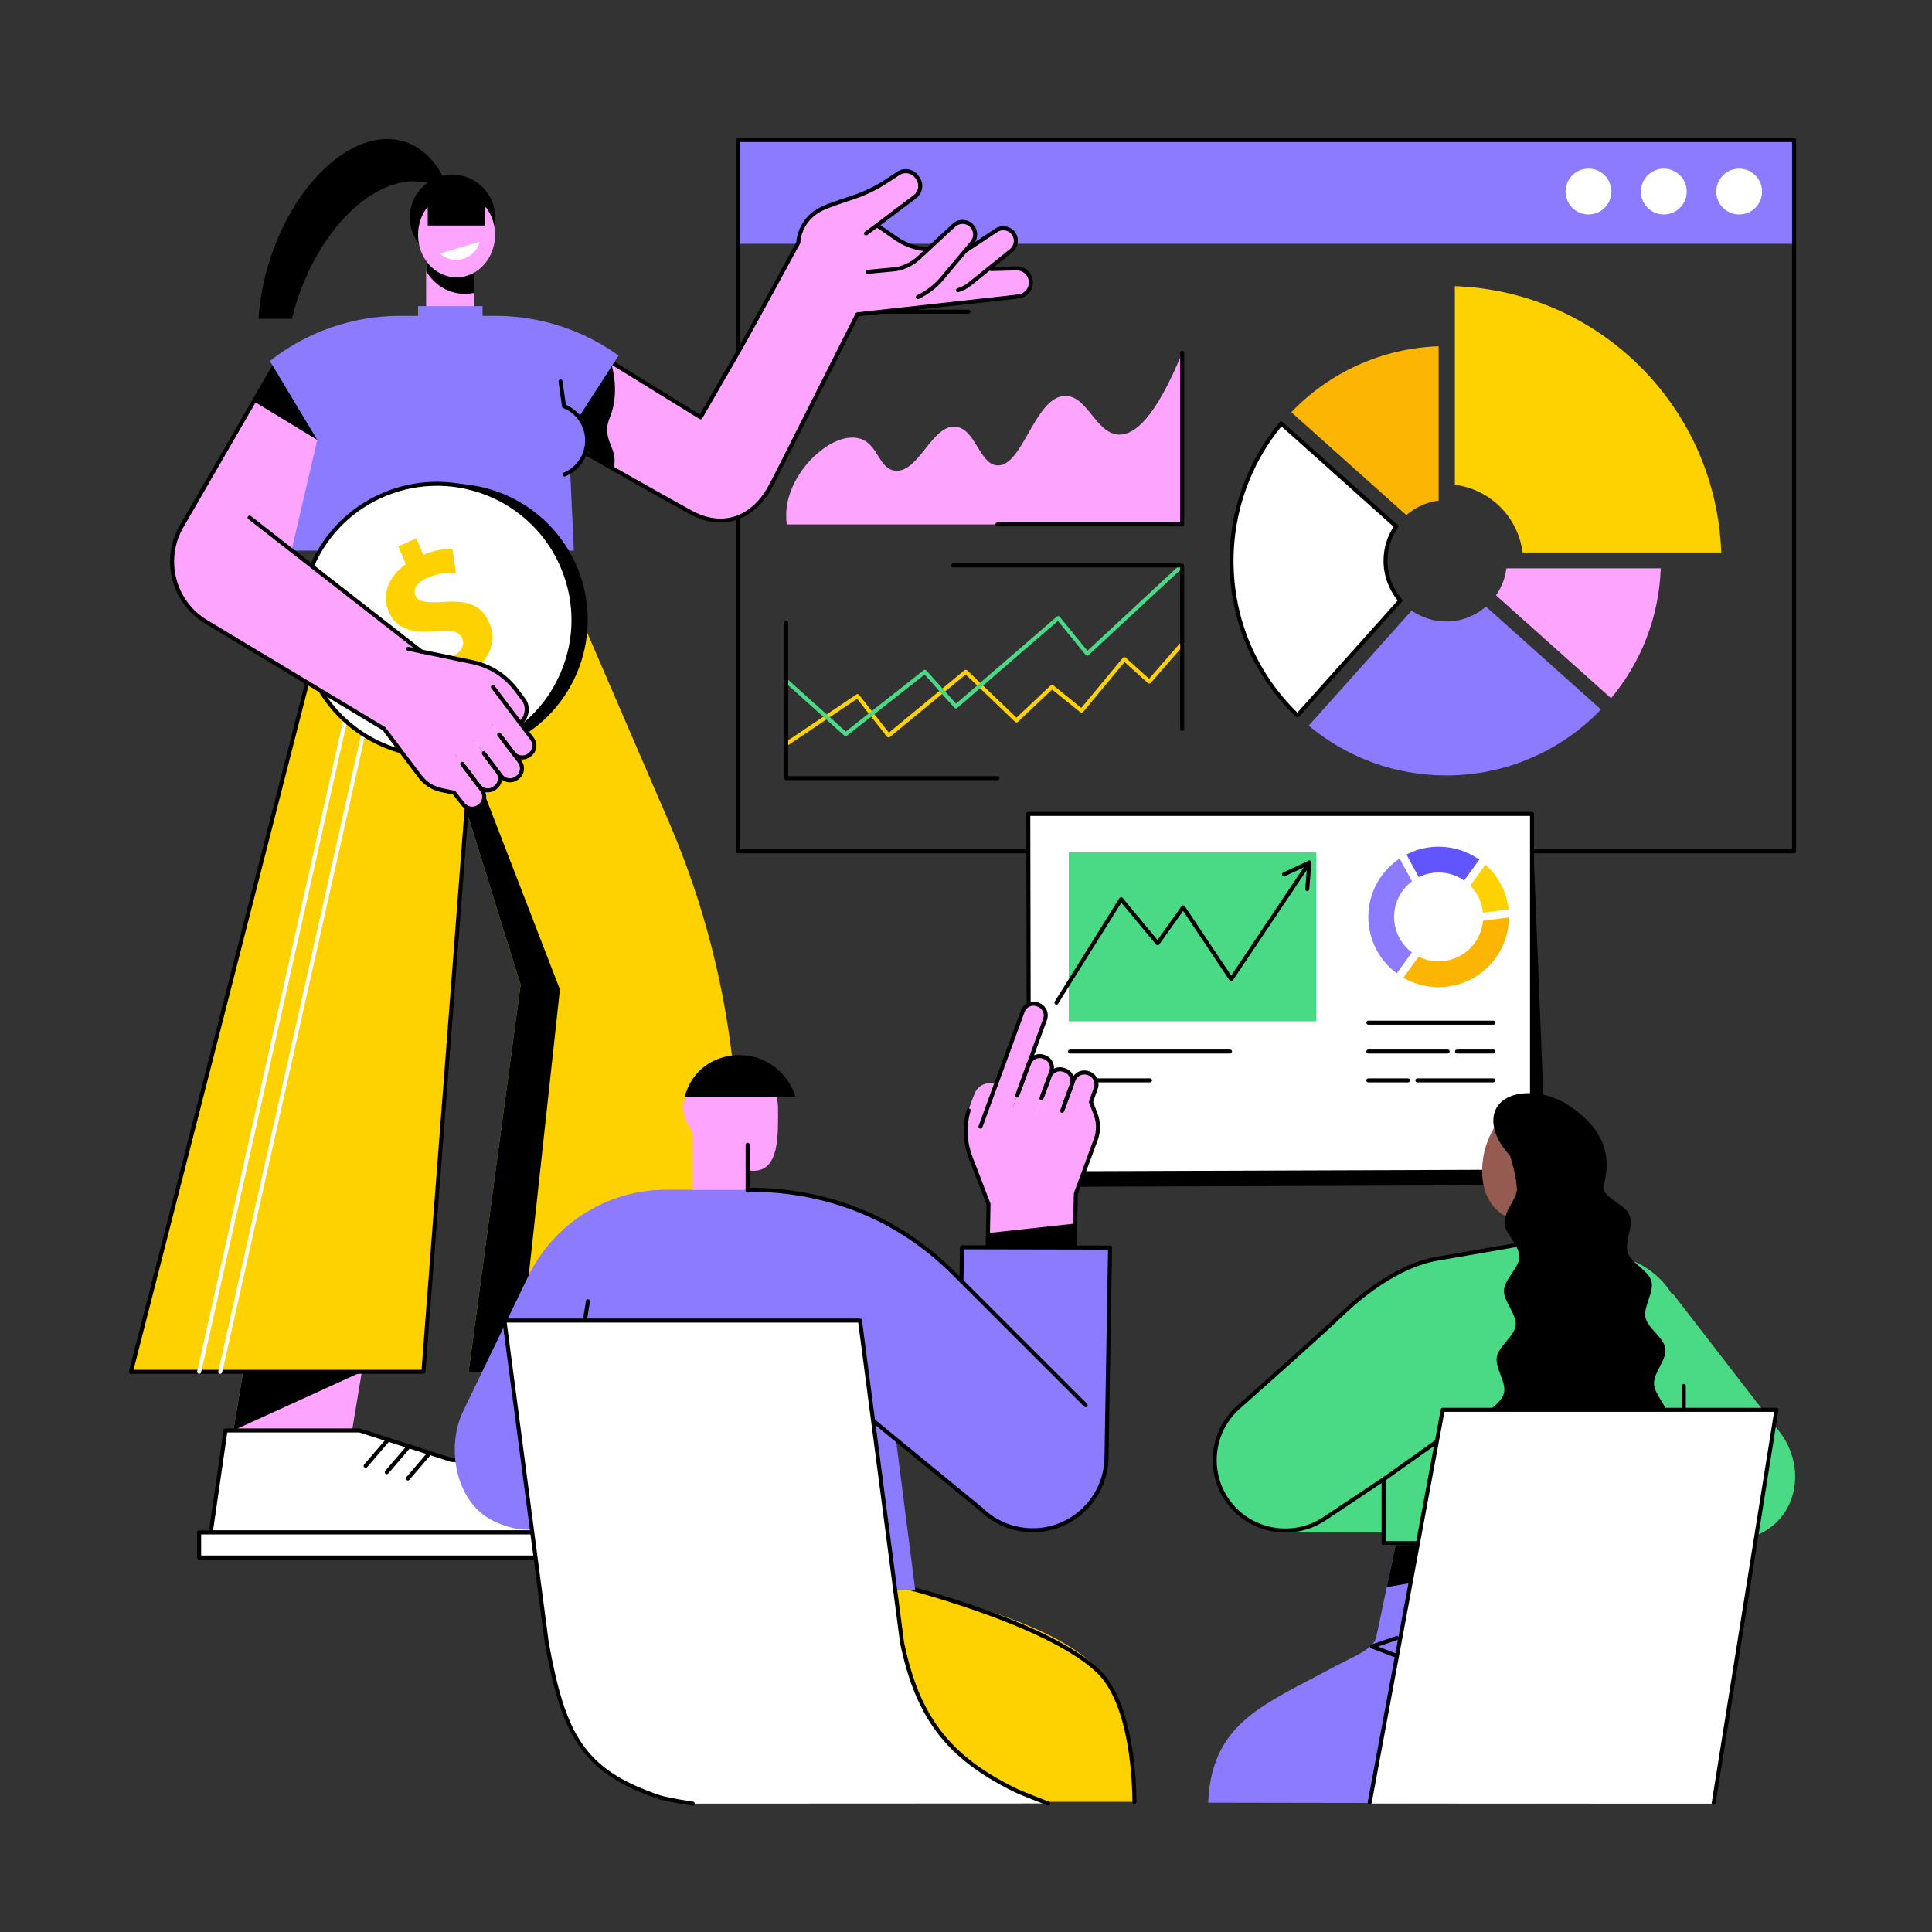 <svg xmlns="http://www.w3.org/2000/svg" xmlns:xlink="http://www.w3.org/1999/xlink" width="1080" zoomAndPan="magnify" viewBox="0 0 810 810" height="1080" preserveAspectRatio="xMidYMid meet" version="1.0"><rect x="0" y="0" width="810" height="810" fill="#333333" stroke="none"/><defs><clipPath id="19960715a2"><path d="M 54.027 229 L 205 229 L 205 576 L 54.027 576 Z M 54.027 229 " clip-rule="nonzero"/></clipPath><clipPath id="907c9980c9"><path d="M 54.027 228 L 205 228 L 205 576 L 54.027 576 Z M 54.027 228 " clip-rule="nonzero"/></clipPath><clipPath id="654a4aeb71"><path d="M 210 552 L 441 552 L 441 757.105 L 210 757.105 Z M 210 552 " clip-rule="nonzero"/></clipPath></defs><path fill="#8c7bff" d="M 752.172 102.203 L 309.309 102.203 L 309.309 58.707 L 752.172 58.707 L 752.172 102.203 " fill-opacity="1" fill-rule="nonzero"/><path fill="#ffffff" d="M 738.746 80.305 C 738.746 85.605 734.449 89.91 729.145 89.91 C 723.84 89.91 719.543 85.605 719.543 80.305 C 719.543 75.004 723.84 70.703 729.145 70.703 C 734.449 70.703 738.746 75.004 738.746 80.305 " fill-opacity="1" fill-rule="nonzero"/><path fill="#ffffff" d="M 707.164 80.305 C 707.164 85.605 702.867 89.91 697.562 89.91 C 692.258 89.91 687.961 85.605 687.961 80.305 C 687.961 75.004 692.258 70.703 697.562 70.703 C 702.867 70.703 707.164 75.004 707.164 80.305 " fill-opacity="1" fill-rule="nonzero"/><path fill="#ffffff" d="M 675.586 80.305 C 675.586 85.605 671.285 89.91 665.98 89.91 C 660.68 89.91 656.379 85.605 656.379 80.305 C 656.379 75.004 660.68 70.703 665.98 70.703 C 671.285 70.703 675.586 75.004 675.586 80.305 " fill-opacity="1" fill-rule="nonzero"/><path fill="#000000" d="M 310.148 356.066 L 751.332 356.066 L 751.332 59.551 L 310.148 59.551 Z M 752.172 357.75 L 309.309 357.75 C 308.844 357.75 308.465 357.375 308.465 356.906 L 308.465 58.707 C 308.465 58.246 308.844 57.867 309.309 57.867 L 752.172 57.867 C 752.641 57.867 753.02 58.246 753.02 58.707 L 753.02 356.906 C 753.02 357.375 752.641 357.75 752.172 357.75 " fill-opacity="1" fill-rule="nonzero"/><path fill="#fed101" d="M 609.949 203.25 C 624.766 205.09 636.504 216.828 638.344 231.645 L 721.633 231.645 C 719.531 170.918 670.684 122.074 609.949 119.973 L 609.949 203.25 " fill-opacity="1" fill-rule="nonzero"/><path fill="#fda4ff" d="M 675.445 292.738 C 687.848 277.879 695.555 258.969 696.273 238.277 L 631.559 238.277 C 631.039 242.445 629.508 246.301 627.219 249.594 L 675.445 292.738 " fill-opacity="1" fill-rule="nonzero"/><path fill="#fcb503" d="M 589.609 215.953 C 593.328 212.707 598.004 210.52 603.156 209.879 L 603.156 145.172 C 578.898 146.012 557.078 156.457 541.379 172.812 L 589.609 215.953 " fill-opacity="1" fill-rule="nonzero"/><path fill="#8c7bff" d="M 622.984 254.316 C 618.527 258.188 612.703 260.539 606.324 260.539 C 600.938 260.539 595.941 258.855 591.828 255.996 L 548.68 304.219 C 564.297 317.254 584.395 325.102 606.324 325.102 C 631.824 325.102 654.84 314.496 671.219 297.457 L 622.984 254.316 " fill-opacity="1" fill-rule="nonzero"/><path fill="#ffffff" d="M 543.961 299.988 L 587.113 251.762 C 583.242 247.301 580.891 241.477 580.891 235.105 C 580.891 229.742 582.555 224.777 585.387 220.676 L 537.152 177.531 C 524.148 193.137 516.32 213.207 516.32 235.105 C 516.32 260.598 526.922 283.613 543.961 299.988 " fill-opacity="1" fill-rule="nonzero"/><path fill="#000000" d="M 537.246 178.746 C 524.289 194.605 517.164 214.586 517.164 235.105 C 517.164 259.293 526.656 281.867 543.918 298.773 L 585.996 251.742 C 582.156 247.055 580.051 241.18 580.051 235.105 C 580.051 230 581.512 225.074 584.277 220.82 Z M 543.961 300.828 C 543.742 300.828 543.531 300.746 543.375 300.594 C 525.387 283.305 515.48 260.047 515.48 235.105 C 515.48 213.902 522.945 193.262 536.508 176.992 C 536.652 176.82 536.867 176.711 537.09 176.691 C 537.316 176.68 537.547 176.754 537.715 176.906 L 585.945 220.051 C 586.266 220.336 586.316 220.809 586.078 221.156 C 583.234 225.27 581.734 230.098 581.734 235.105 C 581.734 241.02 583.867 246.738 587.75 251.207 C 588.027 251.527 588.02 252.008 587.738 252.324 L 544.59 300.551 C 544.434 300.723 544.223 300.82 543.992 300.828 C 543.98 300.828 543.973 300.828 543.961 300.828 " fill-opacity="1" fill-rule="nonzero"/><path fill="#fda4ff" d="M 330.254 210.25 C 333.465 195.27 349.156 181.469 359.699 183.691 C 368.262 185.496 368.145 196.746 375.434 197.34 C 385.211 198.133 390.617 178.266 400.441 178.895 C 408.973 179.441 410.547 194.777 418.188 195.125 C 428.801 195.609 433.824 166.41 446.426 165.984 C 455.852 165.668 459.406 181.805 469.012 182.211 C 475.508 182.492 484.309 175.559 495.637 147.91 C 495.637 171.895 495.637 195.879 495.637 219.863 C 440.371 219.863 385.105 219.863 329.844 219.863 C 329.559 217.531 329.414 214.156 330.254 210.25 " fill-opacity="1" fill-rule="nonzero"/><path fill="#000000" d="M 329.621 187.75 C 329.152 187.75 328.781 187.375 328.781 186.91 L 328.781 130.676 C 328.781 130.211 329.152 129.836 329.621 129.836 L 406.016 129.836 C 406.48 129.836 406.855 130.211 406.855 130.676 C 406.855 131.145 406.48 131.52 406.016 131.52 L 330.465 131.52 L 330.465 186.91 C 330.465 187.375 330.086 187.75 329.621 187.75 " fill-opacity="1" fill-rule="nonzero"/><path fill="#000000" d="M 495.637 220.703 L 418.188 220.703 C 417.727 220.703 417.348 220.328 417.348 219.863 C 417.348 219.398 417.727 219.02 418.188 219.02 L 494.793 219.02 L 494.793 147.91 C 494.793 147.441 495.172 147.07 495.637 147.07 C 496.098 147.07 496.477 147.441 496.477 147.91 L 496.477 219.863 C 496.477 220.328 496.098 220.703 495.637 220.703 " fill-opacity="1" fill-rule="nonzero"/><path fill="#fed101" d="M 329.621 312.797 C 329.348 312.797 329.086 312.668 328.922 312.43 C 328.66 312.043 328.766 311.52 329.152 311.258 L 359.062 291.141 C 359.43 290.891 359.922 290.973 360.191 291.316 L 372.664 307.164 L 404.371 281.004 C 404.699 280.734 405.184 280.746 405.492 281.047 L 426.164 300.871 L 440.484 287.363 C 440.789 287.078 441.266 287.059 441.594 287.324 L 453.328 296.793 L 470.738 275.812 C 470.883 275.637 471.098 275.527 471.324 275.512 C 471.559 275.492 471.777 275.57 471.949 275.723 L 481.754 284.57 L 495.004 269.352 C 495.305 269 495.836 268.965 496.188 269.27 C 496.539 269.574 496.578 270.109 496.273 270.457 L 482.461 286.32 C 482.316 286.492 482.102 286.594 481.879 286.605 C 481.656 286.625 481.434 286.543 481.266 286.391 L 471.473 277.562 L 454.09 298.504 C 453.797 298.859 453.273 298.91 452.914 298.621 L 441.105 289.098 L 426.73 302.648 C 426.406 302.953 425.895 302.949 425.574 302.641 L 404.863 282.781 L 373.07 309.008 C 372.898 309.152 372.672 309.219 372.445 309.195 C 372.223 309.172 372.016 309.059 371.875 308.879 L 359.352 292.973 L 330.09 312.652 C 329.945 312.754 329.785 312.797 329.621 312.797 " fill-opacity="1" fill-rule="nonzero"/><path fill="#4ada85" d="M 354.551 308.648 C 354.352 308.648 354.148 308.578 353.988 308.434 L 329.059 286.023 C 328.711 285.711 328.684 285.18 328.996 284.836 C 329.309 284.488 329.84 284.461 330.184 284.77 L 354.586 306.703 L 387.234 280.992 C 387.582 280.719 388.082 280.762 388.379 281.094 L 400.836 295.012 L 443.094 258.477 C 443.266 258.328 443.496 258.262 443.715 258.277 C 443.945 258.293 444.152 258.406 444.297 258.582 L 455.906 272.828 L 495.062 236.441 C 495.406 236.125 495.934 236.148 496.254 236.488 C 496.57 236.828 496.551 237.359 496.211 237.676 L 456.391 274.668 C 456.223 274.832 455.996 274.91 455.762 274.895 C 455.527 274.879 455.312 274.766 455.168 274.586 L 443.543 260.32 L 401.309 296.824 C 400.965 297.121 400.438 297.094 400.129 296.75 L 387.656 282.805 L 355.074 308.465 C 354.922 308.59 354.734 308.648 354.551 308.648 " fill-opacity="1" fill-rule="nonzero"/><path fill="#000000" d="M 418.188 327.09 L 329.621 327.09 C 329.152 327.09 328.781 326.715 328.781 326.246 L 328.781 261.055 C 328.781 260.586 329.152 260.211 329.621 260.211 C 330.086 260.211 330.465 260.586 330.465 261.055 L 330.465 325.406 L 418.188 325.406 C 418.652 325.406 419.035 325.781 419.035 326.246 C 419.035 326.715 418.652 327.09 418.188 327.09 " fill-opacity="1" fill-rule="nonzero"/><path fill="#000000" d="M 495.637 306.434 C 495.172 306.434 494.793 306.059 494.793 305.594 L 494.793 237.902 L 399.652 237.902 C 399.188 237.902 398.809 237.527 398.809 237.062 C 398.809 236.594 399.188 236.215 399.652 236.215 L 495.637 236.215 C 496.098 236.215 496.477 236.594 496.477 237.062 L 496.477 305.594 C 496.477 306.059 496.098 306.434 495.637 306.434 " fill-opacity="1" fill-rule="nonzero"/><path fill="#fda4ff" d="M 277.031 624.766 L 227.258 624.766 L 244.953 518.504 L 294.723 518.504 L 277.031 624.766 " fill-opacity="1" fill-rule="nonzero"/><path fill="#000000" d="M 285.293 575.145 L 231.43 599.711 L 244.953 518.504 L 294.723 518.504 L 285.293 575.145 " fill-opacity="1" fill-rule="nonzero"/><path fill="#ffffff" d="M 363.48 642.473 L 221.066 642.473 L 227.258 599.711 L 283.441 599.711 L 321.922 612.062 L 329.91 612.68 C 348.945 614.148 363.48 627.043 363.48 642.473 " fill-opacity="1" fill-rule="nonzero"/><path fill="#000000" d="M 222.039 641.629 L 362.625 641.629 C 362.109 626.945 348.191 614.934 329.848 613.52 L 321.855 612.906 C 321.789 612.902 321.727 612.887 321.66 612.867 L 283.309 600.559 L 227.988 600.559 Z M 363.48 643.312 L 221.066 643.312 C 220.82 643.312 220.59 643.203 220.43 643.02 C 220.27 642.836 220.199 642.59 220.23 642.352 L 226.426 599.594 C 226.484 599.18 226.84 598.871 227.258 598.871 L 283.441 598.871 C 283.531 598.871 283.617 598.883 283.699 598.91 L 322.082 611.234 L 329.977 611.844 C 349.555 613.352 364.324 626.516 364.324 642.473 C 364.324 642.934 363.945 643.312 363.48 643.312 " fill-opacity="1" fill-rule="nonzero"/><path fill="#ffffff" d="M 367.449 652.988 L 216.195 652.988 L 216.195 642.473 L 366.566 642.473 L 367.449 652.988 " fill-opacity="1" fill-rule="nonzero"/><path fill="#000000" d="M 217.035 652.145 L 366.535 652.145 L 365.793 643.312 L 217.035 643.312 Z M 367.449 653.828 L 216.195 653.828 C 215.73 653.828 215.352 653.453 215.352 652.988 L 215.352 642.473 C 215.352 642.004 215.73 641.629 216.195 641.629 L 366.566 641.629 C 367 641.629 367.367 641.965 367.402 642.398 L 368.289 652.918 C 368.309 653.152 368.227 653.383 368.07 653.559 C 367.91 653.73 367.688 653.828 367.449 653.828 " fill-opacity="1" fill-rule="nonzero"/><path fill="#ffffff" d="M 312.879 609.16 L 303.695 619.871 L 312.879 609.16 " fill-opacity="1" fill-rule="nonzero"/><path fill="#000000" d="M 303.695 620.715 C 303.5 620.715 303.309 620.645 303.148 620.512 C 302.793 620.207 302.754 619.676 303.055 619.32 L 312.238 608.613 C 312.543 608.262 313.07 608.219 313.422 608.523 C 313.777 608.824 313.816 609.355 313.516 609.711 L 304.336 620.418 C 304.168 620.613 303.934 620.715 303.695 620.715 " fill-opacity="1" fill-rule="nonzero"/><path fill="#ffffff" d="M 304.027 606.508 L 294.848 617.219 L 304.027 606.508 " fill-opacity="1" fill-rule="nonzero"/><path fill="#000000" d="M 294.848 618.062 C 294.652 618.062 294.457 617.992 294.301 617.859 C 293.949 617.555 293.906 617.023 294.211 616.672 L 303.391 605.961 C 303.691 605.613 304.227 605.57 304.578 605.871 C 304.93 606.172 304.973 606.703 304.668 607.059 L 295.488 617.77 C 295.32 617.961 295.086 618.062 294.848 618.062 " fill-opacity="1" fill-rule="nonzero"/><path fill="#ffffff" d="M 295.184 603.859 L 286 614.566 L 295.184 603.859 " fill-opacity="1" fill-rule="nonzero"/><path fill="#000000" d="M 286 615.41 C 285.809 615.41 285.613 615.344 285.453 615.207 C 285.102 614.902 285.059 614.371 285.363 614.02 L 294.543 603.312 C 294.848 602.961 295.379 602.918 295.73 603.219 C 296.086 603.52 296.125 604.051 295.82 604.406 L 286.641 615.117 C 286.477 615.309 286.238 615.41 286 615.41 " fill-opacity="1" fill-rule="nonzero"/><path fill="#fda4ff" d="M 143.441 624.766 L 93.668 624.766 L 111.363 518.504 L 161.133 518.504 L 143.441 624.766 " fill-opacity="1" fill-rule="nonzero"/><path fill="#000000" d="M 151.703 575.145 L 97.84 599.711 L 111.363 518.504 L 161.133 518.504 L 151.703 575.145 " fill-opacity="1" fill-rule="nonzero"/><path fill="#ffffff" d="M 230.773 642.473 L 88.359 642.473 L 94.555 599.711 L 150.738 599.711 L 189.215 612.062 L 197.207 612.68 C 216.238 614.148 230.773 627.043 230.773 642.473 " fill-opacity="1" fill-rule="nonzero"/><path fill="#000000" d="M 89.332 641.629 L 229.918 641.629 C 229.402 626.945 215.484 614.934 197.141 613.52 L 189.148 612.906 C 189.082 612.902 189.02 612.887 188.957 612.867 L 150.605 600.559 L 95.281 600.559 Z M 230.773 643.312 L 88.359 643.312 C 88.117 643.312 87.883 643.203 87.723 643.02 C 87.562 642.836 87.492 642.59 87.527 642.352 L 93.719 599.594 C 93.781 599.18 94.137 598.871 94.555 598.871 L 150.738 598.871 C 150.824 598.871 150.91 598.883 150.992 598.91 L 189.379 611.234 L 197.27 611.844 C 216.852 613.352 231.617 626.516 231.617 642.473 C 231.617 642.934 231.238 643.312 230.773 643.312 " fill-opacity="1" fill-rule="nonzero"/><path fill="#ffffff" d="M 234.746 652.988 L 83.488 652.988 L 83.488 642.473 L 233.859 642.473 L 234.746 652.988 " fill-opacity="1" fill-rule="nonzero"/><path fill="#000000" d="M 84.332 652.145 L 233.828 652.145 L 233.086 643.312 L 84.332 643.312 Z M 234.746 653.828 L 83.488 653.828 C 83.023 653.828 82.648 653.453 82.648 652.988 L 82.648 642.473 C 82.648 642.004 83.023 641.629 83.488 641.629 L 233.859 641.629 C 234.297 641.629 234.664 641.965 234.699 642.398 L 235.582 652.918 C 235.602 653.152 235.523 653.383 235.363 653.559 C 235.203 653.73 234.98 653.828 234.746 653.828 " fill-opacity="1" fill-rule="nonzero"/><path fill="#ffffff" d="M 180.172 609.16 L 170.988 619.871 L 180.172 609.16 " fill-opacity="1" fill-rule="nonzero"/><path fill="#000000" d="M 170.988 620.715 C 170.797 620.715 170.602 620.645 170.441 620.512 C 170.09 620.207 170.047 619.676 170.352 619.32 L 179.531 608.613 C 179.836 608.262 180.367 608.219 180.719 608.523 C 181.074 608.824 181.113 609.355 180.812 609.711 L 171.629 620.418 C 171.465 620.613 171.227 620.715 170.988 620.715 " fill-opacity="1" fill-rule="nonzero"/><path fill="#ffffff" d="M 171.324 606.508 L 162.145 617.219 L 171.324 606.508 " fill-opacity="1" fill-rule="nonzero"/><path fill="#000000" d="M 162.141 618.062 C 161.949 618.062 161.754 617.992 161.594 617.859 C 161.242 617.555 161.203 617.023 161.504 616.672 L 170.688 605.961 C 170.988 605.613 171.52 605.57 171.871 605.871 C 172.227 606.172 172.266 606.703 171.965 607.059 L 162.781 617.77 C 162.613 617.961 162.379 618.062 162.141 618.062 " fill-opacity="1" fill-rule="nonzero"/><path fill="#ffffff" d="M 162.477 603.859 L 153.297 614.566 L 162.477 603.859 " fill-opacity="1" fill-rule="nonzero"/><path fill="#000000" d="M 153.297 615.41 C 153.102 615.41 152.906 615.344 152.746 615.207 C 152.395 614.902 152.355 614.371 152.656 614.02 L 161.836 603.312 C 162.141 602.961 162.672 602.918 163.027 603.219 C 163.379 603.52 163.418 604.051 163.117 604.406 L 153.938 615.117 C 153.77 615.309 153.531 615.41 153.297 615.41 " fill-opacity="1" fill-rule="nonzero"/><path fill="#fed101" d="M 319.07 575.145 L 196.457 575.145 L 218.266 412.875 L 161.066 229.113 L 230.602 229.113 L 280.41 344.555 C 295.246 378.941 304.535 415.457 307.93 452.746 L 319.07 575.145 " fill-opacity="1" fill-rule="nonzero"/><path fill="#000000" d="M 234.746 414.828 L 189.891 298.688 L 193.324 332.746 L 218.266 412.875 L 196.457 575.145 L 217.27 575.145 L 234.746 414.828 " fill-opacity="1" fill-rule="nonzero"/><g clip-path="url(#19960715a2)"><path fill="#fed101" d="M 177.516 575.145 L 54.902 575.145 L 143.375 229.113 L 204.059 229.113 L 177.516 575.145 " fill-opacity="1" fill-rule="nonzero"/></g><g clip-path="url(#907c9980c9)"><path fill="#000000" d="M 55.988 574.305 L 176.738 574.305 L 203.148 229.957 L 144.027 229.957 Z M 177.516 575.992 L 54.902 575.992 C 54.645 575.992 54.398 575.867 54.238 575.664 C 54.078 575.461 54.023 575.191 54.086 574.941 L 142.559 228.906 C 142.652 228.535 142.988 228.273 143.375 228.273 L 204.059 228.273 C 204.293 228.273 204.516 228.371 204.676 228.543 C 204.836 228.719 204.914 228.945 204.898 229.18 L 178.355 575.211 C 178.324 575.648 177.957 575.992 177.516 575.992 " fill-opacity="1" fill-rule="nonzero"/></g><path fill="#ffffff" d="M 83.488 575.992 C 83.43 575.992 83.367 575.984 83.305 575.969 C 82.852 575.867 82.566 575.418 82.668 574.961 L 160.246 228.93 C 160.348 228.477 160.797 228.188 161.254 228.293 C 161.707 228.395 161.992 228.848 161.891 229.297 L 84.312 575.328 C 84.223 575.723 83.875 575.992 83.488 575.992 " fill-opacity="1" fill-rule="nonzero"/><path fill="#ffffff" d="M 92.336 575.992 C 92.273 575.992 92.215 575.984 92.152 575.969 C 91.699 575.867 91.414 575.418 91.516 574.961 L 169.094 228.93 C 169.195 228.477 169.645 228.188 170.098 228.293 C 170.551 228.395 170.836 228.848 170.734 229.297 L 93.156 575.328 C 93.07 575.723 92.723 575.992 92.336 575.992 " fill-opacity="1" fill-rule="nonzero"/><path fill="#000000" d="M 207.598 91.141 C 207.598 101.02 199.582 109.027 189.695 109.027 C 179.809 109.027 171.797 101.02 171.797 91.141 C 171.797 81.262 179.809 73.258 189.695 73.258 C 199.582 73.258 207.598 81.262 207.598 91.141 " fill-opacity="1" fill-rule="nonzero"/><path fill="#fda4ff" d="M 178.656 136.637 L 198.738 136.637 L 198.738 106.043 L 178.656 106.043 L 178.656 136.637 " fill-opacity="1" fill-rule="nonzero"/><path fill="#000000" d="M 178.656 113.652 L 178.656 106.043 L 198.738 106.043 L 198.738 122.832 C 196.922 123.191 193.312 123.648 189.164 122.281 C 182.676 120.145 179.484 115.07 178.656 113.652 " fill-opacity="1" fill-rule="nonzero"/><path fill="#fda4ff" d="M 203.766 86.965 L 203.465 86.965 L 203.465 94.539 L 179.328 94.539 L 179.328 86.965 L 179.07 86.965 C 176.703 90.066 175.27 94.07 175.27 98.445 C 175.27 108.293 182.496 116.277 191.418 116.277 C 200.336 116.277 207.566 108.293 207.566 98.445 C 207.566 94.07 206.133 90.066 203.766 86.965 " fill-opacity="1" fill-rule="nonzero"/><path fill="#ffffff" d="M 184.398 106.277 C 185.961 107.703 187.969 108.668 190.238 108.898 C 195.293 109.414 199.852 106.129 201.105 101.371 L 184.398 106.277 " fill-opacity="1" fill-rule="nonzero"/><path fill="#000000" d="M 169.715 59.434 C 149.434 52.887 124.129 74.965 113.203 108.746 C 110.449 117.254 108.879 125.684 108.383 133.656 L 122.348 133.656 C 122.938 131.266 123.621 128.867 124.398 126.461 C 135.328 92.676 160.629 70.598 180.914 77.145 C 183.762 78.066 186.363 79.508 188.695 81.391 C 185.203 70.387 178.711 62.336 169.715 59.434 " fill-opacity="1" fill-rule="nonzero"/><path fill="#fda4ff" d="M 335.273 101.328 C 335.273 101.328 334.57 91.836 345.098 87.184 C 347.535 86.113 352.738 84.234 357.156 82.789 C 362.176 81.141 367.062 78.695 371.484 75.801 L 376.492 72.527 C 379.039 70.859 383.504 71.414 385.281 73.887 L 385.66 74.414 C 387.461 76.922 385.566 80.695 383.102 82.547 L 368.246 94.129 L 374.758 99.27 C 378.828 102.082 383.602 103.707 388.543 103.961 L 408.473 105.387 C 411.785 105.625 414.414 108.262 414.633 111.57 L 414.672 112.137 L 425.434 111.844 C 428.602 111.863 432.332 114.262 432.461 117.426 C 432.59 120.535 430.363 123.203 426.066 123.652 L 360.039 131.469 L 343.297 163.492 L 324.754 200.367 C 324.754 200.367 320.184 209.336 317.836 211.551 C 308.961 219.918 301.23 218.367 296.711 217 C 277.453 211.172 217.496 173.297 217.496 173.297 L 248.23 146.738 L 294.273 174.633 L 308.559 149.922 L 335.273 101.328 " fill-opacity="1" fill-rule="nonzero"/><path fill="#000000" d="M 334.715 101.652 L 334.723 101.652 Z M 223.883 176.613 C 230.824 180.602 271.113 203.723 290.004 214.039 C 304.637 222.031 315.852 214.598 321.469 204.973 C 322.754 202.766 324.828 198.645 326.348 195.637 L 327.262 193.828 C 335.129 178.305 358.496 131.879 358.73 131.41 C 358.855 131.156 359.105 130.984 359.391 130.953 L 426.844 123.48 C 429.484 123.188 431.473 120.879 431.359 118.223 C 431.246 115.504 429.023 113.363 426.297 113.348 L 415.562 113.641 C 415.113 113.672 414.73 113.309 414.699 112.859 L 414.66 112.293 C 414.469 109.418 412.16 107.094 409.277 106.887 L 389.348 105.461 C 384.266 105.203 379.348 103.531 375.148 100.625 L 367.211 95.141 C 366.988 94.988 366.852 94.734 366.844 94.465 C 366.844 94.191 366.969 93.938 367.184 93.773 L 383.066 81.824 C 385.148 80.258 385.602 77.262 384.082 75.148 L 383.703 74.621 C 382.184 72.508 379.289 71.969 377.117 73.395 L 372.051 76.719 C 367.562 79.656 362.711 81.992 357.629 83.656 C 351.734 85.586 347.582 87.062 345.637 87.926 C 335.723 92.301 335.555 101.562 335.555 101.652 C 335.555 101.797 335.52 101.93 335.457 102.051 C 335.262 102.406 316.09 137.871 309.395 149.504 C 305.68 155.965 294.441 175.379 294.441 175.379 C 294.328 175.574 294.141 175.719 293.918 175.773 C 293.699 175.828 293.465 175.789 293.273 175.672 L 253.312 151.004 Z M 301.957 219.07 C 298.047 219.07 293.766 218.012 289.195 215.516 C 268.574 204.254 222.484 177.75 222.02 177.484 C 221.785 177.348 221.629 177.109 221.602 176.836 C 221.574 176.566 221.68 176.297 221.887 176.121 L 252.676 149.328 C 252.953 149.086 253.355 149.051 253.668 149.246 L 293.418 173.785 C 295.52 170.156 304.66 154.363 307.938 148.664 C 314.383 137.465 332.434 104.098 333.883 101.422 C 333.977 99.871 334.957 90.801 344.953 86.387 C 346.984 85.488 351.066 84.031 357.102 82.059 C 362.047 80.438 366.766 78.164 371.125 75.309 L 376.191 71.988 C 379.121 70.066 383.023 70.789 385.074 73.637 L 385.449 74.164 C 387.504 77.02 386.887 81.059 384.078 83.164 L 369.129 94.418 L 376.109 99.238 C 380.051 101.969 384.664 103.535 389.449 103.785 L 409.398 105.211 C 413.031 105.473 415.965 108.344 416.324 111.938 L 426.277 111.668 C 429.93 111.688 432.891 114.531 433.043 118.156 C 433.191 121.688 430.547 124.766 427.027 125.152 L 360.027 132.578 C 357.695 137.219 336.238 179.84 328.762 194.586 L 327.848 196.395 C 326.324 199.426 324.238 203.57 322.926 205.82 C 318.855 212.793 311.5 219.07 301.957 219.07 " fill-opacity="1" fill-rule="nonzero"/><path fill="#000000" d="M 363.082 98.711 C 362.824 98.711 362.57 98.594 362.406 98.367 C 362.125 97.996 362.207 97.469 362.578 97.191 L 367.422 93.602 C 367.801 93.32 368.324 93.402 368.602 93.773 C 368.879 94.148 368.801 94.672 368.426 94.953 L 363.582 98.543 C 363.43 98.656 363.258 98.711 363.082 98.711 " fill-opacity="1" fill-rule="nonzero"/><path fill="#fda4ff" d="M 384.855 110.715 L 390.629 110.691 C 394.297 110.672 397.879 109.59 400.945 107.574 L 417.723 96.559 C 420.137 94.973 423.379 95.617 425.004 98.004 C 426.547 100.277 426.09 103.352 423.945 105.078 L 406.441 119.176 C 405.027 120.316 403.402 121.16 401.652 121.656 L 392.238 124.348 L 384.855 110.715 " fill-opacity="1" fill-rule="nonzero"/><path fill="#000000" d="M 401.652 122.504 C 401.289 122.504 400.949 122.262 400.844 121.891 C 400.715 121.445 400.973 120.977 401.422 120.848 C 403.07 120.379 404.582 119.594 405.914 118.523 L 423.422 104.422 C 425.203 102.984 425.594 100.375 424.305 98.477 C 422.945 96.48 420.203 95.934 418.184 97.262 L 405.34 105.777 C 404.949 106.031 404.43 105.93 404.172 105.539 C 403.914 105.152 404.02 104.629 404.406 104.375 L 417.254 95.855 C 420.043 94.023 423.828 94.777 425.695 97.527 C 427.473 100.145 426.938 103.746 424.477 105.73 L 406.973 119.832 C 405.461 121.047 403.75 121.938 401.887 122.469 C 401.809 122.488 401.727 122.504 401.652 122.504 " fill-opacity="1" fill-rule="nonzero"/><path fill="#fda4ff" d="M 369.898 113.816 L 375.582 112.84 C 379.199 112.219 382.555 110.559 385.242 108.066 L 399.961 94.426 C 402.078 92.465 405.383 92.566 407.379 94.652 C 409.277 96.637 409.34 99.746 407.512 101.801 L 392.582 118.602 C 391.379 119.957 389.91 121.059 388.27 121.84 L 379.434 126.047 L 369.898 113.816 " fill-opacity="1" fill-rule="nonzero"/><path fill="#000000" d="M 384.812 125.391 C 384.496 125.391 384.191 125.211 384.051 124.906 C 383.852 124.484 384.035 123.984 384.457 123.785 C 388.207 122.031 391.598 119.43 394.262 116.258 L 406.867 101.258 C 408.406 99.531 408.355 96.891 406.773 95.234 C 405.102 93.488 402.305 93.406 400.535 95.043 L 385.812 108.684 C 383 111.293 379.512 113.016 375.727 113.668 L 363.883 114.809 C 363.418 114.848 363.012 114.512 362.969 114.051 C 362.922 113.59 363.262 113.176 363.723 113.129 L 375.504 112 C 378.902 111.414 382.094 109.836 384.672 107.449 L 399.391 93.809 C 401.832 91.547 405.688 91.668 407.988 94.07 C 410.176 96.355 410.242 100 408.145 102.359 L 395.555 117.344 C 392.73 120.699 389.141 123.453 385.172 125.312 C 385.055 125.363 384.934 125.391 384.812 125.391 " fill-opacity="1" fill-rule="nonzero"/><path fill="#000000" d="M 235.004 182.254 L 257.121 196.312 C 259.816 188.16 251.75 184.672 255.609 175.219 C 260.688 162.785 255.52 150.273 255.52 150.273 L 235.004 182.254 " fill-opacity="1" fill-rule="nonzero"/><path fill="#fda4ff" d="M 108.512 254.539 L 76.078 220.77 L 116.254 151.293 L 164.133 158.281 L 108.512 254.539 " fill-opacity="1" fill-rule="nonzero"/><path fill="#000000" d="M 76.078 221.609 C 75.938 221.609 75.793 221.574 75.66 221.496 C 75.254 221.266 75.117 220.75 75.352 220.348 L 115.523 150.875 C 115.758 150.473 116.273 150.336 116.672 150.566 C 117.078 150.797 117.215 151.312 116.98 151.719 L 76.809 221.191 C 76.652 221.461 76.367 221.609 76.078 221.609 " fill-opacity="1" fill-rule="nonzero"/><path fill="#000000" d="M 133.008 184.441 L 106.43 168.281 L 116.254 151.293 L 164.133 158.281 L 133.008 184.441 " fill-opacity="1" fill-rule="nonzero"/><path fill="#8c7bff" d="M 259.363 149.047 L 257.191 147.574 C 242.582 137.703 225.352 132.422 207.715 132.422 L 167.773 132.422 C 147.957 132.422 128.715 139.086 113.145 151.34 L 133.008 184.441 L 122.211 230.844 L 240.582 230.844 L 239.055 197.68 C 243.324 194.922 246.16 190.129 246.16 184.668 C 246.16 180.961 244.848 177.555 242.672 174.891 L 259.363 149.047 " fill-opacity="1" fill-rule="nonzero"/><path fill="#000000" d="M 236.691 199.785 C 236.363 199.785 236.051 199.594 235.918 199.27 C 235.734 198.84 235.938 198.348 236.363 198.168 C 241.805 195.867 245.316 190.57 245.316 184.668 C 245.316 178.664 241.715 173.328 236.141 171.082 C 235.859 170.969 235.664 170.719 235.621 170.418 L 234.172 160.023 C 234.105 159.562 234.43 159.137 234.891 159.07 C 235.344 159.008 235.773 159.328 235.84 159.793 L 237.223 169.711 C 243.18 172.316 247 178.137 247 184.668 C 247 191.25 243.082 197.156 237.02 199.719 C 236.914 199.762 236.801 199.785 236.691 199.785 " fill-opacity="1" fill-rule="nonzero"/><path fill="#8c7bff" d="M 202.316 139.004 L 175.27 139.004 L 175.27 128.348 L 202.316 128.348 L 202.316 139.004 " fill-opacity="1" fill-rule="nonzero"/><path fill="#000000" d="M 242.266 238.574 C 254.051 267.832 239.863 301.094 210.582 312.863 C 181.297 324.641 148.008 310.465 136.223 281.207 C 124.441 251.949 138.625 218.688 167.91 206.918 C 197.195 195.141 230.484 209.316 242.266 238.574 " fill-opacity="1" fill-rule="nonzero"/><path fill="#ffffff" d="M 236.285 238.621 C 248.07 267.879 233.883 301.145 204.598 312.914 C 175.316 324.684 142.023 310.512 130.242 281.258 C 118.457 252 132.645 218.738 161.93 206.961 C 191.211 195.191 224.504 209.367 236.285 238.621 " fill-opacity="1" fill-rule="nonzero"/><path fill="#000000" d="M 183.195 203.676 C 176.207 203.676 169.109 204.984 162.242 207.742 C 148.289 213.355 137.355 224.055 131.457 237.883 C 125.562 251.707 125.406 267 131.023 280.938 C 142.613 309.719 175.477 323.711 204.285 312.129 C 218.238 306.52 229.172 295.82 235.07 281.992 C 240.965 268.168 241.121 252.879 235.504 238.938 C 226.676 217.02 205.508 203.676 183.195 203.676 Z M 183.336 317.883 C 160.352 317.883 138.555 304.141 129.461 281.57 C 123.68 267.207 123.836 251.461 129.91 237.223 C 135.984 222.98 147.242 211.961 161.613 206.184 C 191.281 194.254 225.129 208.668 237.066 238.305 C 242.848 252.668 242.691 268.418 236.617 282.656 C 230.543 296.895 219.285 307.914 204.914 313.691 C 197.84 316.539 190.531 317.883 183.336 317.883 " fill-opacity="1" fill-rule="nonzero"/><path fill="#fed101" d="M 193.395 293.469 L 190.281 285.984 C 185.027 288.074 179.434 288.918 175.789 288.504 L 174.258 278.25 C 178.246 278.602 183.473 278.207 188.477 275.949 C 192.863 273.973 195.141 270.883 193.832 267.734 C 192.582 264.742 189.336 263.965 182.82 264.562 C 173.406 265.445 166.148 264.047 162.965 256.41 C 160.082 249.477 162.59 241.895 170.133 236.523 L 167.02 229.047 L 174.559 225.641 L 177.445 232.57 C 182.699 230.48 186.621 230.02 189.684 230.133 L 191.16 240.035 C 188.801 240.074 184.504 239.859 178.965 242.359 C 173.961 244.617 173.266 247.551 174.184 249.758 C 175.266 252.355 178.648 252.793 186.238 252.359 C 196.773 251.539 202.27 254.199 205.223 261.285 C 208.141 268.293 205.785 276.465 197.594 282.031 L 200.938 290.062 L 193.395 293.469 " fill-opacity="1" fill-rule="nonzero"/><path fill="#000000" d="M 182.445 324.512 C 182.254 324.512 182.059 324.449 181.902 324.312 L 160.664 306.309 C 160.406 306.094 160.305 305.746 160.398 305.43 L 170.355 271.773 C 170.488 271.328 170.957 271.074 171.402 271.203 C 171.848 271.34 172.102 271.805 171.969 272.25 L 162.168 305.379 L 182.445 322.566 L 212.926 296.824 C 213.281 296.523 213.812 296.57 214.113 296.926 C 214.414 297.277 214.371 297.809 214.016 298.109 L 182.992 324.312 C 182.832 324.449 182.641 324.512 182.445 324.512 " fill-opacity="1" fill-rule="nonzero"/><path fill="#fda4ff" d="M 174.434 272.098 L 161.207 305.668 L 86.363 260.652 C 72.617 252.387 68.043 234.641 76.078 220.77 L 86.547 202.703 L 174.434 272.098 " fill-opacity="1" fill-rule="nonzero"/><path fill="#fda4ff" d="M 219.559 293.391 L 219.066 292.738 L 216.336 289.125 L 215.602 288.152 L 215.547 288.125 C 211.121 282.754 204.988 279.035 198.148 277.617 L 171.164 272.016 L 161.207 305.668 L 182.445 323.672 L 213.469 297.469 L 217.68 303.254 L 218.328 302.75 C 221.227 300.488 221.777 296.32 219.559 293.391 " fill-opacity="1" fill-rule="nonzero"/><path fill="#fda4ff" d="M 215.164 315.703 L 197.09 291.785 L 204.996 285.82 L 223.066 309.73 C 224.648 311.824 224.23 314.805 222.137 316.387 L 221.812 316.633 C 219.723 318.207 216.742 317.793 215.164 315.703 " fill-opacity="1" fill-rule="nonzero"/><path fill="#fda4ff" d="M 209.973 325.262 L 190.949 300.086 L 198.855 294.125 L 217.875 319.289 C 219.469 321.395 219.047 324.395 216.941 325.988 L 216.664 326.191 C 214.559 327.781 211.562 327.367 209.973 325.262 " fill-opacity="1" fill-rule="nonzero"/><path fill="#fda4ff" d="M 194.133 337.152 L 175.414 312.387 L 183.324 306.422 L 202.035 331.184 C 203.641 333.312 203.219 336.336 201.094 337.941 L 200.887 338.098 C 198.758 339.699 195.738 339.277 194.133 337.152 " fill-opacity="1" fill-rule="nonzero"/><path fill="#fda4ff" d="M 176.086 325.543 L 161.328 305.867 L 169.277 299.875 L 194.312 333.156 L 185.129 331.258 C 181.52 330.516 178.305 328.48 176.086 325.543 " fill-opacity="1" fill-rule="nonzero"/><path fill="#fda4ff" d="M 207.754 330.09 L 207.324 330.414 C 205.258 331.973 202.102 331.27 200.27 328.844 L 181.984 304.652 L 189.891 298.688 L 208.176 322.883 C 210.008 325.309 209.816 328.531 207.754 330.09 " fill-opacity="1" fill-rule="nonzero"/><path fill="#fda4ff" d="M 163.023 307.332 L 128.465 283.922 L 157.594 259.914 L 193.758 284.148 L 163.023 307.332 " fill-opacity="1" fill-rule="nonzero"/><path fill="#000000" d="M 213.793 327.996 C 212.09 327.996 210.402 327.227 209.301 325.766 L 202.879 317.273 C 202.602 316.902 202.672 316.375 203.047 316.094 C 203.418 315.812 203.945 315.887 204.223 316.258 L 210.641 324.75 C 211.953 326.484 214.426 326.828 216.16 325.52 L 216.434 325.312 C 217.273 324.68 217.816 323.754 217.965 322.719 C 218.109 321.672 217.84 320.637 217.207 319.801 L 209.914 310.156 C 209.633 309.785 209.711 309.258 210.078 308.977 C 210.449 308.695 210.98 308.766 211.258 309.141 L 218.547 318.785 C 219.453 319.98 219.84 321.465 219.629 322.949 C 219.422 324.438 218.648 325.75 217.449 326.656 L 217.176 326.859 C 216.164 327.625 214.973 327.996 213.793 327.996 " fill-opacity="1" fill-rule="nonzero"/><path fill="#000000" d="M 204.508 332.199 C 202.832 332.199 201.176 331.441 200.09 330.004 L 194.031 321.988 C 193.754 321.621 193.824 321.094 194.195 320.812 C 194.57 320.531 195.094 320.605 195.375 320.977 L 201.434 328.992 C 202.711 330.684 205.125 331.02 206.816 329.742 L 207.246 329.418 C 208.066 328.797 208.594 327.902 208.734 326.887 C 208.879 325.871 208.617 324.859 207.996 324.043 L 202.152 316.305 C 201.871 315.934 201.945 315.41 202.316 315.129 C 202.688 314.848 203.215 314.922 203.496 315.293 L 209.34 323.027 C 210.23 324.207 210.609 325.66 210.402 327.117 C 210.199 328.582 209.438 329.871 208.262 330.762 L 207.832 331.086 C 206.836 331.836 205.664 332.199 204.508 332.199 " fill-opacity="1" fill-rule="nonzero"/><path fill="#000000" d="M 218.961 318.426 C 217.266 318.426 215.586 317.656 214.488 316.207 L 208.621 308.445 C 208.344 308.07 208.414 307.547 208.785 307.262 C 209.16 306.984 209.684 307.055 209.965 307.426 L 215.832 315.191 C 217.133 316.91 219.59 317.254 221.309 315.953 L 221.633 315.715 C 222.465 315.082 223.004 314.168 223.148 313.133 C 223.293 312.102 223.023 311.078 222.395 310.242 L 205.992 288.535 C 205.711 288.164 205.785 287.637 206.156 287.355 C 206.527 287.074 207.055 287.148 207.336 287.52 L 223.738 309.227 C 224.641 310.418 225.023 311.891 224.816 313.367 C 224.609 314.848 223.84 316.156 222.645 317.055 L 222.324 317.301 C 221.316 318.059 220.133 318.426 218.961 318.426 " fill-opacity="1" fill-rule="nonzero"/><path fill="#000000" d="M 197.988 339.91 C 196.27 339.91 194.57 339.133 193.461 337.66 L 189.891 333.105 L 184.961 332.086 C 181.148 331.297 177.758 329.152 175.414 326.051 L 160.988 306.914 C 160.711 306.543 160.785 306.016 161.152 305.734 C 161.527 305.457 162.055 305.531 162.336 305.902 L 176.758 325.035 C 178.855 327.812 181.891 329.73 185.301 330.434 L 190.836 331.582 L 194.793 336.637 C 196.125 338.395 198.625 338.742 200.379 337.422 L 200.59 337.266 C 201.438 336.629 201.984 335.695 202.133 334.641 C 202.277 333.59 202.008 332.543 201.367 331.695 L 193.102 320.758 C 192.82 320.387 192.895 319.859 193.266 319.578 C 193.637 319.297 194.164 319.375 194.445 319.742 L 202.711 330.68 C 203.621 331.887 204.008 333.375 203.801 334.875 C 203.59 336.371 202.812 337.699 201.602 338.609 L 201.395 338.766 C 200.375 339.535 199.176 339.91 197.988 339.91 " fill-opacity="1" fill-rule="nonzero"/><path fill="#000000" d="M 218.102 304 C 217.852 304 217.602 303.891 217.438 303.68 C 217.148 303.312 217.215 302.781 217.582 302.496 C 220.152 300.492 220.773 296.395 218.887 293.898 L 215.016 288.77 C 214.969 288.738 214.926 288.699 214.895 288.66 C 210.602 283.445 204.59 279.816 197.977 278.441 L 170.992 272.836 C 170.535 272.746 170.242 272.297 170.336 271.844 C 170.434 271.387 170.879 271.094 171.332 271.188 L 198.316 276.793 C 205.266 278.234 211.582 282.031 216.113 287.492 C 216.176 287.535 216.234 287.59 216.273 287.645 L 220.23 292.883 C 222.684 296.129 221.93 301.242 218.617 303.824 C 218.465 303.941 218.281 304 218.102 304 " fill-opacity="1" fill-rule="nonzero"/><path fill="#000000" d="M 161.207 306.508 C 161.059 306.508 160.91 306.469 160.773 306.387 L 85.926 261.375 C 71.883 252.926 67.137 234.523 75.352 220.348 L 85.816 202.277 C 86.051 201.879 86.566 201.738 86.969 201.973 C 87.371 202.207 87.508 202.723 87.273 203.121 L 76.809 221.191 C 69.051 234.578 73.531 251.957 86.797 259.934 L 161.641 304.945 C 162.039 305.184 162.168 305.699 161.93 306.102 C 161.77 306.363 161.492 306.508 161.207 306.508 " fill-opacity="1" fill-rule="nonzero"/><path fill="#000000" d="M 176.652 273.992 C 176.473 273.992 176.289 273.938 176.137 273.816 L 104.133 217.66 C 103.766 217.375 103.699 216.848 103.984 216.48 C 104.273 216.113 104.801 216.047 105.168 216.336 L 177.172 272.488 C 177.535 272.777 177.602 273.305 177.316 273.672 C 177.148 273.883 176.902 273.992 176.652 273.992 " fill-opacity="1" fill-rule="nonzero"/><path fill="#000000" d="M 440.16 346.32 L 642.301 341.227 L 648.578 496.848 L 440.16 497.598 L 440.16 346.32 " fill-opacity="1" fill-rule="nonzero"/><path fill="#ffffff" d="M 431.117 341.227 L 642.301 341.227 L 642.301 490.371 L 431.402 491.109 L 431.117 341.227 " fill-opacity="1" fill-rule="nonzero"/><path fill="#000000" d="M 443 492.672 L 431.406 492.672 C 430.941 492.672 430.559 492.293 430.559 491.832 L 430.27 341.23 C 430.27 341.008 430.359 340.793 430.516 340.633 C 430.676 340.477 430.891 340.387 431.109 340.387 L 642.301 340.387 C 642.766 340.387 643.145 340.766 643.145 341.227 L 643.145 490.371 C 643.145 490.836 642.766 491.215 642.301 491.215 C 641.836 491.215 641.461 490.836 641.461 490.371 L 641.461 342.07 L 431.957 342.07 L 432.246 490.988 L 443 490.988 C 443.461 490.988 443.84 491.367 443.84 491.828 C 443.84 492.293 443.461 492.672 443 492.672 " fill-opacity="1" fill-rule="nonzero"/><path fill="#6155ff" d="M 603.156 365.797 C 607.133 365.797 610.816 367.039 613.84 369.156 L 620.199 360.398 C 615.387 356.992 609.508 354.988 603.156 354.988 C 598.297 354.988 593.711 356.16 589.668 358.242 L 594.816 367.762 C 597.328 366.508 600.156 365.797 603.156 365.797 " fill-opacity="1" fill-rule="nonzero"/><path fill="#8c7bff" d="M 585.582 408.066 L 591.934 399.312 C 587.418 395.914 584.496 390.512 584.496 384.43 C 584.496 378.324 587.434 372.906 591.977 369.512 L 586.801 359.934 C 578.887 365.207 573.672 374.211 573.672 384.43 C 573.672 394.113 578.352 402.699 585.582 408.066 " fill-opacity="1" fill-rule="nonzero"/><path fill="#fed101" d="M 632.48 381.297 C 631.688 373.84 628.113 367.215 622.805 362.477 L 616.398 371.297 C 619.359 374.273 621.316 378.246 621.734 382.66 L 632.48 381.297 " fill-opacity="1" fill-rule="nonzero"/><path fill="#fcb503" d="M 621.746 386.008 C 620.945 395.559 612.93 403.059 603.156 403.059 C 600.137 403.059 597.293 402.34 594.77 401.07 L 588.363 409.898 C 592.711 412.422 597.766 413.867 603.156 413.867 C 619.379 413.867 632.535 400.793 632.645 384.625 L 621.746 386.008 " fill-opacity="1" fill-rule="nonzero"/><path fill="#000000" d="M 626.09 429.598 L 573.672 429.598 C 573.203 429.598 572.824 429.219 572.824 428.75 C 572.824 428.289 573.203 427.91 573.672 427.91 L 626.09 427.91 C 626.559 427.91 626.934 428.289 626.934 428.75 C 626.934 429.219 626.559 429.598 626.09 429.598 " fill-opacity="1" fill-rule="nonzero"/><path fill="#000000" d="M 626.09 441.695 L 610.875 441.695 C 610.41 441.695 610.031 441.316 610.031 440.852 C 610.031 440.391 610.41 440.012 610.875 440.012 L 626.09 440.012 C 626.559 440.012 626.934 440.391 626.934 440.852 C 626.934 441.316 626.559 441.695 626.09 441.695 " fill-opacity="1" fill-rule="nonzero"/><path fill="#000000" d="M 606.941 441.695 L 573.672 441.695 C 573.203 441.695 572.824 441.316 572.824 440.852 C 572.824 440.391 573.203 440.012 573.672 440.012 L 606.941 440.012 C 607.406 440.012 607.785 440.391 607.785 440.852 C 607.785 441.316 607.406 441.695 606.941 441.695 " fill-opacity="1" fill-rule="nonzero"/><path fill="#000000" d="M 626.09 453.797 L 594.238 453.797 C 593.773 453.797 593.398 453.418 593.398 452.949 C 593.398 452.488 593.773 452.109 594.238 452.109 L 626.09 452.109 C 626.559 452.109 626.934 452.488 626.934 452.949 C 626.934 453.418 626.559 453.797 626.09 453.797 " fill-opacity="1" fill-rule="nonzero"/><path fill="#000000" d="M 590.305 453.797 L 573.672 453.797 C 573.203 453.797 572.824 453.418 572.824 452.949 C 572.824 452.488 573.203 452.109 573.672 452.109 L 590.305 452.109 C 590.77 452.109 591.148 452.488 591.148 452.949 C 591.148 453.418 590.77 453.797 590.305 453.797 " fill-opacity="1" fill-rule="nonzero"/><path fill="#4ada85" d="M 551.852 428.191 L 448.082 428.191 L 448.082 357.344 L 551.852 357.344 L 551.852 428.191 " fill-opacity="1" fill-rule="nonzero"/><path fill="#000000" d="M 442.918 421.199 C 442.766 421.199 442.613 421.156 442.473 421.07 C 442.082 420.824 441.961 420.305 442.207 419.906 L 469.32 376.559 C 469.465 376.328 469.707 376.184 469.977 376.164 C 470.246 376.145 470.508 376.262 470.68 376.473 L 485.281 394.098 L 495.367 379.934 C 495.527 379.707 495.773 379.574 496.062 379.578 C 496.344 379.582 496.602 379.723 496.754 379.953 L 516.191 409.027 L 548.273 361.168 C 548.531 360.777 549.055 360.672 549.441 360.934 C 549.828 361.195 549.93 361.715 549.672 362.102 L 516.887 411.008 C 516.73 411.242 516.469 411.383 516.188 411.383 C 515.906 411.383 515.645 411.242 515.488 411.008 L 496.031 381.902 L 486.016 395.969 C 485.867 396.18 485.621 396.312 485.363 396.32 C 485.094 396.324 484.852 396.215 484.684 396.016 L 470.133 378.441 L 443.633 420.801 C 443.477 421.055 443.203 421.199 442.918 421.199 " fill-opacity="1" fill-rule="nonzero"/><path fill="#000000" d="M 548.07 373.59 C 548.047 373.59 548.023 373.59 548 373.59 C 547.535 373.551 547.191 373.145 547.23 372.684 L 548.016 363.008 L 538.684 367.34 C 538.266 367.535 537.766 367.352 537.57 366.934 C 537.371 366.512 537.555 366.008 537.977 365.812 L 548.621 360.867 C 548.891 360.742 549.207 360.773 549.453 360.941 C 549.699 361.113 549.836 361.402 549.812 361.699 L 548.906 372.82 C 548.871 373.258 548.5 373.59 548.07 373.59 " fill-opacity="1" fill-rule="nonzero"/><path fill="#000000" d="M 515.699 441.695 L 448.621 441.695 C 448.156 441.695 447.777 441.316 447.777 440.852 C 447.777 440.391 448.156 440.012 448.621 440.012 L 515.699 440.012 C 516.168 440.012 516.543 440.391 516.543 440.852 C 516.543 441.316 516.168 441.695 515.699 441.695 " fill-opacity="1" fill-rule="nonzero"/><path fill="#000000" d="M 482.16 453.797 L 448.621 453.797 C 448.156 453.797 447.777 453.418 447.777 452.949 C 447.777 452.488 448.156 452.109 448.621 452.109 L 482.16 452.109 C 482.625 452.109 483.004 452.488 483.004 452.949 C 483.004 453.418 482.625 453.797 482.16 453.797 " fill-opacity="1" fill-rule="nonzero"/><path fill="#fed101" d="M 463.938 704.797 C 447.797 677.16 368.762 664.133 368.762 664.133 L 296.367 659.027 L 232.891 659.027 L 234.328 697.816 C 234.328 709.707 239.172 721.086 247.75 729.332 C 255.906 737.176 284.934 748.004 296.254 748.004 L 437.484 755.426 L 475.605 755.426 C 475.18 745.641 474.5 722.875 463.938 704.797 " fill-opacity="1" fill-rule="nonzero"/><path fill="#000000" d="M 475.605 756.266 C 475.137 756.266 474.758 755.887 474.758 755.426 C 474.758 748.754 474.035 714.793 459.758 701.188 C 438.117 680.562 375.414 665.109 374.785 664.957 C 374.336 664.844 374.055 664.391 374.164 663.938 C 374.277 663.484 374.734 663.211 375.188 663.316 C 377.777 663.949 438.957 679.031 460.922 699.965 C 475.695 714.047 476.445 748.633 476.445 755.426 C 476.445 755.887 476.066 756.266 475.605 756.266 " fill-opacity="1" fill-rule="nonzero"/><path fill="#000000" d="M 234.328 697.816 L 232.891 659.027 L 373.594 659.027 Z M 234.328 697.816 " fill-opacity="1" fill-rule="nonzero"/><path fill="#fda4ff" d="M 417.957 454.789 L 408.527 479.031 L 406.32 464.758 L 408.594 458.566 C 409.871 455.102 413.691 453.297 417.176 454.516 L 417.957 454.789 " fill-opacity="1" fill-rule="nonzero"/><path fill="#fda4ff" d="M 454.363 473.426 L 450.691 501.129 L 416.832 511.023 L 406.902 485.207 C 404.23 478.266 404.172 470.586 406.742 463.605 L 408.309 459.336 L 454.363 473.426 " fill-opacity="1" fill-rule="nonzero"/><path fill="#fda4ff" d="M 438.141 427.355 L 419.453 478.395 L 410.113 474.969 L 428.801 423.93 C 429.711 421.457 432.453 420.191 434.93 421.098 L 435.309 421.238 C 437.781 422.145 439.051 424.883 438.141 427.355 " fill-opacity="1" fill-rule="nonzero"/><path fill="#fda4ff" d="M 440.746 449.34 L 429.809 479.066 L 420.469 475.637 L 431.406 445.906 C 432.32 443.418 435.078 442.141 437.566 443.059 L 437.895 443.18 C 440.383 444.09 441.656 446.852 440.746 449.34 " fill-opacity="1" fill-rule="nonzero"/><path fill="#fda4ff" d="M 459.406 456.238 L 448.645 485.492 L 439.309 482.059 L 450.066 452.805 C 450.992 450.297 453.773 449.012 456.285 449.934 L 456.531 450.023 C 459.043 450.945 460.332 453.73 459.406 456.238 " fill-opacity="1" fill-rule="nonzero"/><path fill="#fda4ff" d="M 459.402 477.777 L 450.789 500.918 L 441.406 497.473 L 455.934 458.258 L 459.316 467.039 C 460.652 470.488 460.684 474.305 459.402 477.777 " fill-opacity="1" fill-rule="nonzero"/><path fill="#fda4ff" d="M 446.031 448.582 L 446.543 448.766 C 448.98 449.66 450.105 452.711 449.051 455.57 L 438.539 484.148 L 429.195 480.723 L 439.715 452.141 C 440.766 449.277 443.594 447.684 446.031 448.582 " fill-opacity="1" fill-rule="nonzero"/><path fill="#000000" d="M 437.055 460.211 C 436.957 460.211 436.859 460.195 436.762 460.156 C 436.328 459.996 436.102 459.516 436.266 459.078 L 439.953 449.047 C 440.32 448.051 440.273 446.98 439.832 446.02 C 439.387 445.062 438.598 444.332 437.602 443.969 L 437.277 443.852 C 435.23 443.098 432.949 444.148 432.195 446.199 L 428.004 457.594 C 427.844 458.027 427.359 458.254 426.922 458.09 C 426.488 457.934 426.262 457.445 426.422 457.012 L 430.613 445.617 C 431.688 442.695 434.941 441.195 437.859 442.27 L 438.184 442.387 C 439.598 442.906 440.727 443.945 441.359 445.312 C 441.992 446.68 442.055 448.215 441.535 449.625 L 437.844 459.66 C 437.719 460 437.398 460.211 437.055 460.211 " fill-opacity="1" fill-rule="nonzero"/><path fill="#000000" d="M 445.852 465.113 C 445.758 465.113 445.656 465.094 445.562 465.059 C 445.121 464.898 444.902 464.418 445.062 463.98 L 448.547 454.512 C 448.902 453.543 448.859 452.496 448.426 451.559 C 447.992 450.625 447.223 449.914 446.254 449.559 L 445.746 449.371 C 443.742 448.637 441.52 449.664 440.785 451.66 L 437.422 460.797 C 437.266 461.234 436.777 461.457 436.344 461.301 C 435.906 461.137 435.684 460.652 435.848 460.219 L 439.203 451.078 C 440.262 448.215 443.453 446.734 446.328 447.789 L 446.832 447.977 C 448.227 448.488 449.328 449.508 449.953 450.855 C 450.574 452.199 450.637 453.703 450.125 455.09 L 446.645 464.562 C 446.52 464.902 446.195 465.113 445.852 465.113 " fill-opacity="1" fill-rule="nonzero"/><path fill="#fda4ff" d="M 451.105 498.695 L 450.105 540.578 L 413.977 529.047 L 414.805 485.363 L 451.105 498.695 " fill-opacity="1" fill-rule="nonzero"/><path fill="#000000" d="M 450.766 512.973 L 450.105 540.578 L 413.977 529.047 L 414.207 516.961 L 436.633 514.512 L 450.766 512.973 " fill-opacity="1" fill-rule="nonzero"/><path fill="#000000" d="M 411.07 473.207 C 410.977 473.207 410.879 473.188 410.785 473.152 C 410.344 472.992 410.121 472.512 410.277 472.074 L 428.008 423.641 C 429.078 420.734 432.312 419.238 435.219 420.309 L 435.598 420.445 C 437.004 420.965 438.125 421.996 438.758 423.355 C 439.387 424.719 439.449 426.242 438.934 427.652 L 427.258 459.609 C 427.105 460.051 426.617 460.27 426.184 460.113 C 425.742 459.953 425.523 459.473 425.68 459.035 L 437.352 427.07 C 437.715 426.086 437.668 425.02 437.23 424.062 C 436.789 423.113 436.004 422.391 435.016 422.027 L 434.637 421.891 C 432.602 421.141 430.34 422.188 429.59 424.219 L 411.863 472.652 C 411.738 472.992 411.414 473.207 411.07 473.207 " fill-opacity="1" fill-rule="nonzero"/><path fill="#000000" d="M 450.105 541.418 C 450.02 541.418 449.934 541.406 449.848 541.379 L 413.723 529.852 C 413.367 529.738 413.129 529.406 413.137 529.031 L 413.598 504.957 L 406.113 485.508 C 403.641 479.082 403.352 471.91 405.293 465.305 C 405.426 464.855 405.898 464.602 406.34 464.734 C 406.785 464.863 407.043 465.332 406.91 465.781 C 405.07 472.031 405.348 478.824 407.688 484.906 L 415.223 504.504 C 415.266 504.609 415.285 504.715 415.281 504.824 L 414.832 528.438 L 449.293 539.438 L 450.227 500.324 C 450.227 500.234 450.246 500.141 450.277 500.055 L 458.617 477.48 C 459.824 474.203 459.793 470.602 458.535 467.34 L 456.605 462.336 C 456.531 462.152 456.527 461.945 456.594 461.758 L 458.609 455.961 C 458.984 454.945 458.945 453.855 458.492 452.891 C 458.047 451.918 457.246 451.184 456.242 450.816 L 455.996 450.723 C 453.926 449.961 451.617 451.027 450.859 453.094 L 446.105 466.016 C 445.945 466.453 445.461 466.676 445.023 466.52 C 444.586 466.355 444.367 465.871 444.527 465.438 L 449.281 452.516 C 450.359 449.574 453.637 448.059 456.578 449.145 L 456.824 449.234 C 458.25 449.758 459.383 450.805 460.02 452.184 C 460.66 453.559 460.723 455.102 460.199 456.527 L 458.285 462.016 L 460.105 466.73 C 461.512 470.375 461.543 474.402 460.191 478.066 L 451.906 500.504 L 450.945 540.598 C 450.941 540.863 450.809 541.109 450.594 541.266 C 450.449 541.367 450.277 541.418 450.105 541.418 " fill-opacity="1" fill-rule="nonzero"/><path fill="#8c7bff" d="M 432.441 641.551 C 415.363 641.258 401.758 627.188 402.051 610.125 L 403.309 522.934 L 465.422 523.059 L 463.895 611.188 C 463.602 628.25 449.52 641.844 432.441 641.551 " fill-opacity="1" fill-rule="nonzero"/><path fill="#000000" d="M 432.457 640.711 C 449.051 641.027 462.77 627.742 463.055 611.172 L 464.559 523.898 L 404.137 523.773 L 402.898 610.137 C 402.754 618.164 405.754 625.766 411.336 631.539 C 416.918 637.316 424.422 640.57 432.457 640.711 Z M 432.984 642.395 C 432.797 642.395 432.613 642.395 432.426 642.391 C 423.941 642.246 416.023 638.809 410.125 632.711 C 404.23 626.613 401.066 618.586 401.211 610.109 L 402.469 522.918 C 402.477 522.461 402.852 522.09 403.309 522.09 L 403.312 522.09 L 465.422 522.219 C 465.645 522.219 465.863 522.309 466.02 522.469 C 466.176 522.629 466.266 522.848 466.262 523.07 L 464.742 611.199 C 464.441 628.516 450.246 642.395 432.984 642.395 " fill-opacity="1" fill-rule="nonzero"/><path fill="#8c7bff" d="M 455.176 589.141 L 399.871 533.863 C 377.406 511.41 346.93 498.793 315.152 498.793 L 279.352 498.793 C 254.668 498.793 232.168 512.914 221.445 535.125 L 194.199 591.59 C 186.691 607.199 191.23 630.16 206.852 637.664 C 217.414 642.738 226.242 642.355 236.043 637.656 L 232.922 672.746 L 383.688 666.445 L 375.629 603.469 L 411.438 632.84 L 455.176 589.141 " fill-opacity="1" fill-rule="nonzero"/><path fill="#000000" d="M 411.438 633.684 C 411.25 633.684 411.059 633.621 410.902 633.488 L 344.832 579.289 C 344.473 578.992 344.422 578.461 344.719 578.105 C 345.012 577.746 345.543 577.695 345.902 577.988 L 411.973 632.191 C 412.332 632.484 412.383 633.016 412.09 633.375 C 411.922 633.578 411.68 633.684 411.438 633.684 " fill-opacity="1" fill-rule="nonzero"/><path fill="#000000" d="M 455.176 589.98 C 454.957 589.98 454.746 589.902 454.578 589.738 L 399.273 534.461 C 376.484 511.68 347.055 499.637 314.172 499.637 C 313.711 499.637 313.332 499.258 313.332 498.793 C 313.332 498.332 313.711 497.953 314.172 497.953 C 347.512 497.953 377.352 510.168 400.469 533.27 L 455.77 588.543 C 456.102 588.871 456.102 589.41 455.77 589.738 C 455.609 589.902 455.391 589.98 455.176 589.98 " fill-opacity="1" fill-rule="nonzero"/><path fill="#000000" d="M 232.891 631.355 C 232.848 631.355 232.801 631.348 232.758 631.344 C 232.297 631.27 231.984 630.836 232.059 630.379 L 245.672 545.414 C 245.742 544.957 246.176 544.645 246.633 544.715 C 247.094 544.793 247.406 545.223 247.332 545.684 L 233.719 630.645 C 233.656 631.059 233.297 631.355 232.891 631.355 " fill-opacity="1" fill-rule="nonzero"/><path fill="#000000" d="M 244.637 552.387 L 224.785 641.125 C 224.785 641.125 227.797 640.871 230.953 639.836 C 233.203 639.094 236.043 637.656 236.043 637.656 L 244.637 552.387 " fill-opacity="1" fill-rule="nonzero"/><path fill="#fda4ff" d="M 326.191 464.691 C 326.191 475.652 326.898 490.855 315.93 490.855 C 304.961 490.855 286.465 475.652 286.465 464.691 C 286.465 453.734 295.359 444.848 306.328 444.848 C 317.297 444.848 326.191 453.734 326.191 464.691 " fill-opacity="1" fill-rule="nonzero"/><path fill="#000000" d="M 333.484 459.836 C 330.453 449.73 321.078 442.359 309.973 442.359 C 298.871 442.359 289.84 449.137 287.066 459.836 L 333.484 459.836 " fill-opacity="1" fill-rule="nonzero"/><path fill="#fda4ff" d="M 313.449 498.793 L 290.473 498.793 L 290.473 464.691 L 313.449 464.691 L 313.449 498.793 " fill-opacity="1" fill-rule="nonzero"/><path fill="#000000" d="M 313.449 499.984 C 312.984 499.984 312.605 499.605 312.605 499.141 L 312.605 479.93 C 312.605 479.469 312.984 479.09 313.449 479.09 C 313.914 479.09 314.289 479.469 314.289 479.93 L 314.289 499.141 C 314.289 499.605 313.914 499.984 313.449 499.984 " fill-opacity="1" fill-rule="nonzero"/><path fill="#ffffff" d="M 290.473 756.184 C 290.473 756.184 274.84 753.109 271.262 751.602 C 237.98 737.559 235.398 718.598 229.215 688.648 L 211.484 553.656 L 360.555 553.656 L 378.18 688.582 C 384.363 718.535 396.344 736.027 425.141 750.301 C 428.621 752.027 439.438 756.113 439.438 756.113 L 292.781 756.184 L 290.473 756.184 " fill-opacity="1" fill-rule="nonzero"/><g clip-path="url(#654a4aeb71)"><path fill="#000000" d="M 290.477 757.023 C 290.434 757.023 290.395 757.02 290.352 757.016 C 289.918 756.949 279.668 755.461 275.961 754.199 C 243.688 743.219 235.438 727.516 228.387 688.797 L 210.648 553.762 C 210.617 553.527 210.691 553.281 210.852 553.098 C 211.008 552.918 211.238 552.812 211.484 552.812 L 360.551 552.812 C 360.977 552.812 361.336 553.125 361.391 553.547 L 379.016 688.473 C 385.391 719.336 397.992 735.91 425.516 749.551 C 428.918 751.234 439.629 755.289 439.734 755.324 C 440.172 755.488 440.391 755.98 440.227 756.41 C 440.059 756.848 439.574 757.062 439.141 756.906 C 438.695 756.734 428.246 752.777 424.77 751.055 C 396.711 737.152 383.859 720.266 377.352 688.75 L 359.816 554.496 L 212.441 554.496 L 230.051 688.535 C 237.082 727.133 244.781 741.812 276.504 752.605 C 280.062 753.812 290.488 755.332 290.594 755.348 C 291.055 755.414 291.375 755.84 291.305 756.301 C 291.246 756.723 290.887 757.023 290.477 757.023 " fill-opacity="1" fill-rule="nonzero"/></g><path fill="#8c7bff" d="M 704.965 751.047 C 706.051 703.504 719.496 708.73 700.887 660.738 L 692.527 639.172 L 634.164 647.973 L 641.91 751.047 L 704.965 751.047 " fill-opacity="1" fill-rule="nonzero"/><path fill="#8c7bff" d="M 643.07 756.012 L 644.852 643.535 L 586.051 643.535 L 576.93 686.617 C 575.66 691.66 566.531 694.918 559.031 698.988 C 530.41 714.512 508.301 721.93 506.578 754.875 C 506.555 755.309 506.535 755.777 506.535 755.777 L 643.07 756.012 " fill-opacity="1" fill-rule="nonzero"/><path fill="#000000" d="M 695.137 645.906 L 586.961 639.172 L 581.422 665.398 Z M 695.137 645.906 " fill-opacity="1" fill-rule="nonzero"/><path fill="#6155ff" d="M 632.473 713.367 L 632.484 713.367 C 642.324 710.367 647.863 699.961 644.863 690.125 L 638.074 667.875 L 602.441 678.727 L 609.234 700.996 C 612.238 710.824 622.641 716.363 632.473 713.367 " fill-opacity="1" fill-rule="nonzero"/><path fill="#000000" d="M 587.633 695.867 C 587.535 695.867 587.43 695.852 587.332 695.812 L 574.926 691.07 C 574.594 690.941 574.379 690.621 574.387 690.266 C 574.391 689.91 574.621 689.598 574.953 689.484 L 585.379 685.91 C 585.816 685.758 586.293 685.996 586.449 686.434 C 586.598 686.875 586.363 687.355 585.926 687.504 L 577.695 690.324 L 587.934 694.242 C 588.367 694.406 588.586 694.891 588.418 695.328 C 588.289 695.66 587.973 695.867 587.633 695.867 " fill-opacity="1" fill-rule="nonzero"/><path fill="#4ada85" d="M 532.453 604.586 L 537.387 642.484 L 605.043 642.484 L 608.113 598.301 L 532.453 604.586 " fill-opacity="1" fill-rule="nonzero"/><path fill="#4ada85" d="M 742.594 640.148 C 754.457 631.008 756.027 613.172 746.105 600.316 L 701.367 542.406 L 659.75 577.215 L 703.141 633.426 C 713.066 646.281 730.73 649.289 742.594 640.148 " fill-opacity="1" fill-rule="nonzero"/><path fill="#4ada85" d="M 519.234 589.98 L 564.91 548.766 C 578.762 537.898 588.078 530.219 602.512 527.723 L 642.824 520.742 L 677.559 526.688 C 693.961 529.496 705.945 543.699 705.945 560.32 L 705.945 646.746 L 580.074 647.824 L 580.074 620.207 C 580.074 620.207 568.184 627.82 561.223 632.27 C 548.008 640.711 536.094 649.871 515.543 630.359 C 504.578 611.25 510.086 601.836 519.234 589.98 " fill-opacity="1" fill-rule="nonzero"/><path fill="#000000" d="M 538.93 642.508 C 529.828 642.508 520.828 638.477 514.879 630.875 C 504.977 618.234 506.645 599.996 518.676 589.352 C 533.5 576.242 553.148 558.742 562.574 549.793 C 570.281 542.48 585.699 529.777 602.371 526.891 L 642.68 519.914 C 643.137 519.832 643.574 520.137 643.652 520.598 C 643.73 521.055 643.422 521.492 642.965 521.57 L 602.656 528.551 C 586.426 531.359 571.301 543.832 563.73 551.016 C 554.289 559.98 534.625 577.496 519.793 590.613 C 508.426 600.668 506.852 617.898 516.207 629.84 C 525.418 641.605 542.375 644.324 554.812 636.035 L 579.609 619.512 C 579.996 619.25 580.52 619.359 580.773 619.742 C 581.031 620.129 580.93 620.652 580.539 620.91 L 555.75 637.434 C 550.613 640.859 544.754 642.508 538.93 642.508 " fill-opacity="1" fill-rule="nonzero"/><path fill="#000000" d="M 580.074 647.824 C 579.613 647.824 579.234 647.445 579.234 646.984 L 579.234 620.207 C 579.234 619.742 579.609 619.367 580.074 619.367 C 580.539 619.367 580.914 619.742 580.914 620.207 L 580.918 646.141 L 674.473 646.141 L 705.105 645.094 L 705.105 581.09 C 705.105 580.625 705.48 580.25 705.945 580.25 C 706.414 580.25 706.785 580.625 706.785 581.09 L 706.785 645.906 C 706.785 646.355 706.43 646.73 705.977 646.746 L 674.5 647.824 L 580.074 647.824 " fill-opacity="1" fill-rule="nonzero"/><path fill="#000000" d="M 580.074 621.051 C 579.812 621.051 579.551 620.93 579.387 620.695 C 579.121 620.316 579.207 619.793 579.59 619.523 L 616.629 593.23 C 617.008 592.965 617.531 593.055 617.805 593.434 C 618.07 593.812 617.98 594.336 617.605 594.609 L 580.562 620.898 C 580.414 621 580.246 621.051 580.074 621.051 " fill-opacity="1" fill-rule="nonzero"/><path fill="#955b50" d="M 621.797 485.613 C 619.621 500.176 626.039 511.262 640.395 512.645 C 652.766 513.832 664.406 504.152 666.582 489.59 C 668.758 475.027 660.559 461.734 648.27 459.902 C 635.98 458.074 623.969 471.047 621.797 485.613 " fill-opacity="1" fill-rule="nonzero"/><path fill="#000000" d="M 633.066 484.441 C 626.727 477.781 624.25 469.875 627.523 464.305 C 632.008 456.684 646.789 456.195 657.824 463.527 C 681.395 479.176 671.211 496.223 672.391 498.945 C 674.145 502.996 681.523 505.148 683.332 509.855 C 684.965 514.105 680.934 520.609 682.48 525.273 C 683.945 529.672 691.086 532.484 692.367 537.148 C 693.609 541.676 688.91 547.707 689.887 552.387 C 690.859 557.023 697.59 560.707 698.207 565.41 C 698.828 570.141 693.273 575.383 693.445 580.09 C 693.621 584.887 699.531 589.777 699.141 594.445 C 698.742 599.238 692.113 602.988 691.016 607.547 L 621.922 607.547 C 619.27 603.43 619.949 598.32 620.746 596.055 C 622.301 591.613 629.387 588.758 630.539 584.125 C 631.68 579.523 626.754 573.637 627.547 568.969 C 628.344 564.254 634.926 560.348 635.422 555.68 C 635.93 550.875 630.309 545.648 630.555 541.02 C 630.812 536.117 636.941 531.527 636.977 526.977 C 637.012 521.934 630.926 517.238 630.77 512.836 C 630.582 507.488 636.281 502.355 635.969 498.293 C 635.547 492.805 634.098 487.586 633.066 484.441 " fill-opacity="1" fill-rule="nonzero"/><path fill="#ffffff" d="M 717.805 756.203 L 744.797 591.074 L 604.879 591.074 L 574.176 756.148 L 717.805 756.203 " fill-opacity="1" fill-rule="nonzero"/><path fill="#000000" d="M 718.488 756.688 C 718.441 756.688 718.398 756.688 718.352 756.68 C 717.895 756.605 717.582 756.176 717.656 755.715 L 742.957 597.242 C 742.957 597.223 742.957 597.211 742.961 597.195 L 743.805 591.918 L 605.574 591.918 L 586.523 694.391 C 586.52 694.406 586.516 694.422 586.516 694.438 L 575.082 755.891 C 575 756.348 574.559 756.652 574.102 756.562 C 573.645 756.48 573.34 756.039 573.43 755.586 L 584.852 694.172 C 584.855 694.156 584.859 694.137 584.859 694.121 L 604.051 590.922 C 604.125 590.523 604.473 590.234 604.879 590.234 L 744.797 590.234 C 745.043 590.234 745.277 590.34 745.438 590.527 C 745.598 590.719 745.664 590.969 745.625 591.207 L 744.633 597.426 C 744.629 597.441 744.629 597.457 744.621 597.469 L 719.316 755.98 C 719.25 756.395 718.891 756.688 718.488 756.688 " fill-opacity="1" fill-rule="nonzero"/></svg>